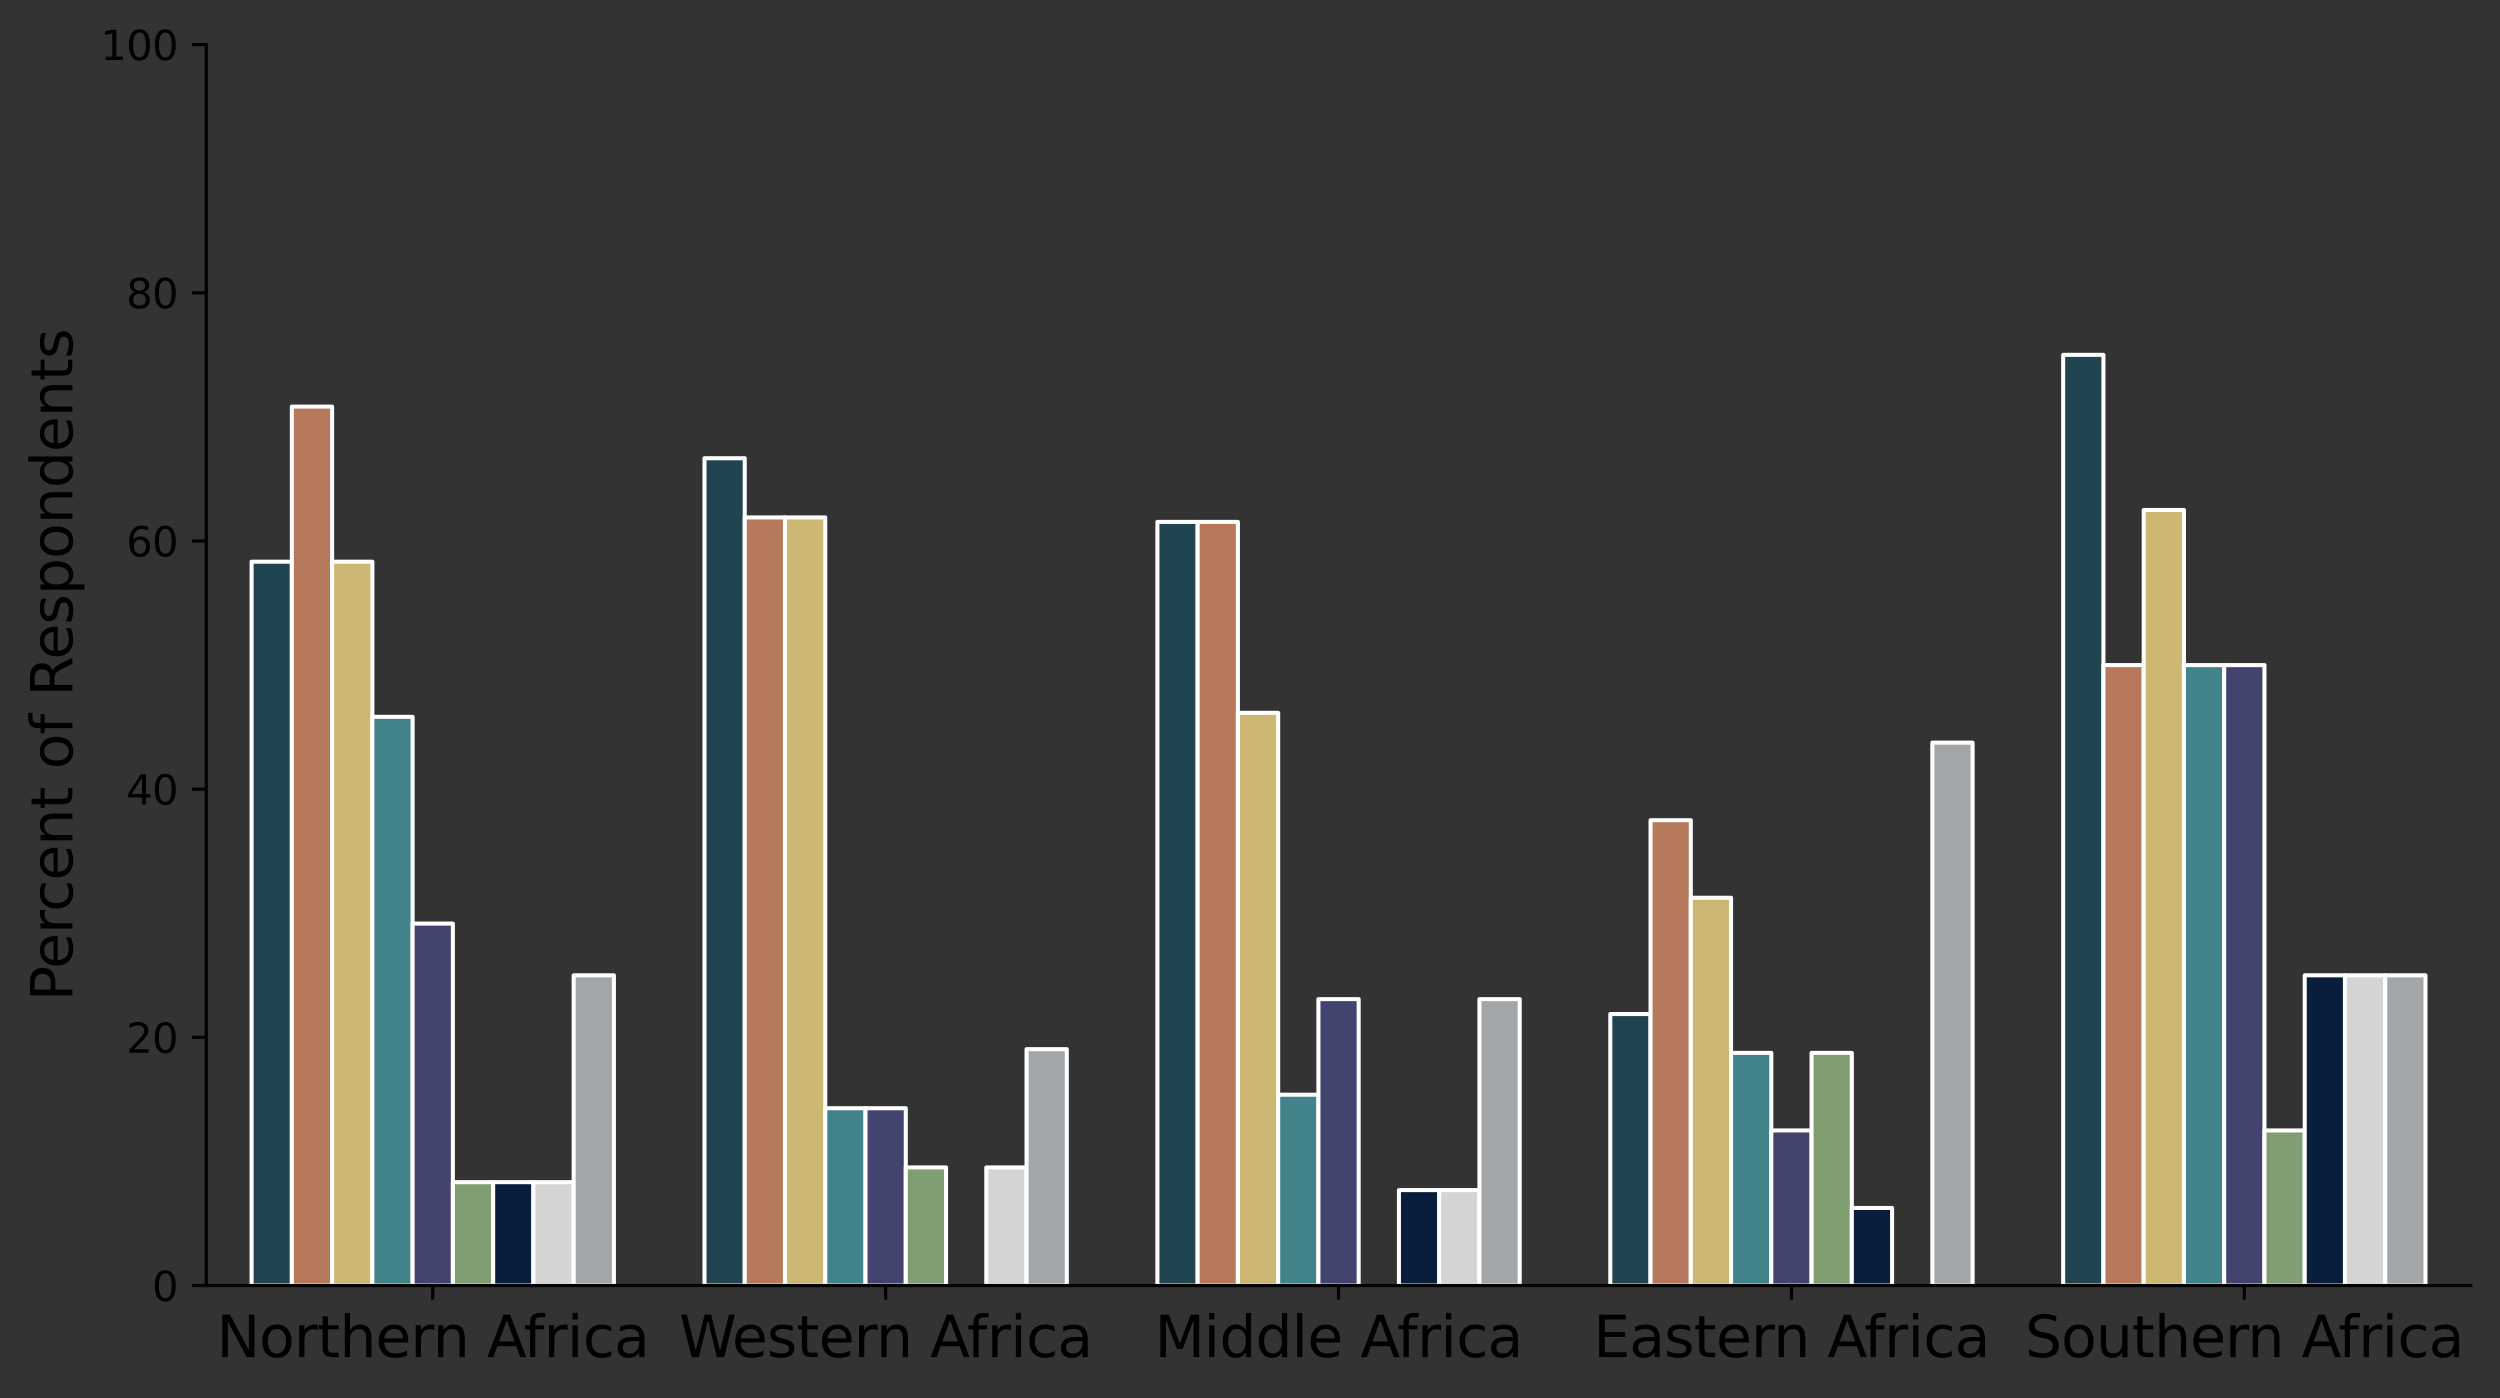<?xml version="1.0" encoding="utf-8" standalone="no"?>
<!DOCTYPE svg PUBLIC "-//W3C//DTD SVG 1.1//EN"
  "http://www.w3.org/Graphics/SVG/1.1/DTD/svg11.dtd">
<svg xmlns:xlink="http://www.w3.org/1999/xlink" width="616.037pt" height="344.524pt" viewBox="0 0 616.037 344.524" xmlns="http://www.w3.org/2000/svg" version="1.1">
 <rect x="0" y="0" width="616.037" height="344.524" fill="#333333" stroke="none"/>
 <defs>
  <style type="text/css">*{stroke-linejoin: round; stroke-linecap: butt}</style>
 </defs>
 <g id="figure_1">
  <g id="patch_1">
   <path d="M 0 344.524 
L 616.037 344.524 
L 616.037 0 
L 0 0 
L 0 344.524 
z
" style="fill: none"/>
  </g>
  <g id="axes_1">
   <g id="patch_2">
    <path d="M 50.837 316.774 
L 608.837 316.774 
L 608.837 10.999 
L 50.837 10.999 
L 50.837 316.774 
z
" style="fill: none"/>
   </g>
   <g id="patch_3">
    <path d="M 61.997 316.774 
L 71.917 316.774 
L 71.917 138.416 
L 61.997 138.416 
z
" clip-path="url(#p8f403f8004)" style="fill: #214550; stroke: #ffffff; stroke-linejoin: miter"/>
   </g>
   <g id="patch_4">
    <path d="M 173.597 316.774 
L 183.517 316.774 
L 183.517 112.914 
L 173.597 112.914 
z
" clip-path="url(#p8f403f8004)" style="fill: #214550; stroke: #ffffff; stroke-linejoin: miter"/>
   </g>
   <g id="patch_5">
    <path d="M 285.197 316.774 
L 295.117 316.774 
L 295.117 128.6 
L 285.197 128.6 
z
" clip-path="url(#p8f403f8004)" style="fill: #214550; stroke: #ffffff; stroke-linejoin: miter"/>
   </g>
   <g id="patch_6">
    <path d="M 396.797 316.774 
L 406.717 316.774 
L 406.717 249.871 
L 396.797 249.871 
z
" clip-path="url(#p8f403f8004)" style="fill: #214550; stroke: #ffffff; stroke-linejoin: miter"/>
   </g>
   <g id="patch_7">
    <path d="M 508.397 316.774 
L 518.317 316.774 
L 518.317 87.443 
L 508.397 87.443 
z
" clip-path="url(#p8f403f8004)" style="fill: #214550; stroke: #ffffff; stroke-linejoin: miter"/>
   </g>
   <g id="patch_8">
    <path d="M 71.917 316.774 
L 81.837 316.774 
L 81.837 100.194 
L 71.917 100.194 
z
" clip-path="url(#p8f403f8004)" style="fill: #b7795b; stroke: #ffffff; stroke-linejoin: miter"/>
   </g>
   <g id="patch_9">
    <path d="M 183.517 316.774 
L 193.437 316.774 
L 193.437 127.499 
L 183.517 127.499 
z
" clip-path="url(#p8f403f8004)" style="fill: #b7795b; stroke: #ffffff; stroke-linejoin: miter"/>
   </g>
   <g id="patch_10">
    <path d="M 295.117 316.774 
L 305.037 316.774 
L 305.037 128.6 
L 295.117 128.6 
z
" clip-path="url(#p8f403f8004)" style="fill: #b7795b; stroke: #ffffff; stroke-linejoin: miter"/>
   </g>
   <g id="patch_11">
    <path d="M 406.717 316.774 
L 416.637 316.774 
L 416.637 202.109 
L 406.717 202.109 
z
" clip-path="url(#p8f403f8004)" style="fill: #b7795b; stroke: #ffffff; stroke-linejoin: miter"/>
   </g>
   <g id="patch_12">
    <path d="M 518.317 316.774 
L 528.237 316.774 
L 528.237 163.887 
L 518.317 163.887 
z
" clip-path="url(#p8f403f8004)" style="fill: #b7795b; stroke: #ffffff; stroke-linejoin: miter"/>
   </g>
   <g id="patch_13">
    <path d="M 81.837 316.774 
L 91.757 316.774 
L 91.757 138.416 
L 81.837 138.416 
z
" clip-path="url(#p8f403f8004)" style="fill: #ccb873; stroke: #ffffff; stroke-linejoin: miter"/>
   </g>
   <g id="patch_14">
    <path d="M 193.437 316.774 
L 203.357 316.774 
L 203.357 127.499 
L 193.437 127.499 
z
" clip-path="url(#p8f403f8004)" style="fill: #ccb873; stroke: #ffffff; stroke-linejoin: miter"/>
   </g>
   <g id="patch_15">
    <path d="M 305.037 316.774 
L 314.957 316.774 
L 314.957 175.659 
L 305.037 175.659 
z
" clip-path="url(#p8f403f8004)" style="fill: #ccb873; stroke: #ffffff; stroke-linejoin: miter"/>
   </g>
   <g id="patch_16">
    <path d="M 416.637 316.774 
L 426.557 316.774 
L 426.557 221.22 
L 416.637 221.22 
z
" clip-path="url(#p8f403f8004)" style="fill: #ccb873; stroke: #ffffff; stroke-linejoin: miter"/>
   </g>
   <g id="patch_17">
    <path d="M 528.237 316.774 
L 538.157 316.774 
L 538.157 125.665 
L 528.237 125.665 
z
" clip-path="url(#p8f403f8004)" style="fill: #ccb873; stroke: #ffffff; stroke-linejoin: miter"/>
   </g>
   <g id="patch_18">
    <path d="M 91.757 316.774 
L 101.677 316.774 
L 101.677 176.638 
L 91.757 176.638 
z
" clip-path="url(#p8f403f8004)" style="fill: #428389; stroke: #ffffff; stroke-linejoin: miter"/>
   </g>
   <g id="patch_19">
    <path d="M 203.357 316.774 
L 213.277 316.774 
L 213.277 273.079 
L 203.357 273.079 
z
" clip-path="url(#p8f403f8004)" style="fill: #428389; stroke: #ffffff; stroke-linejoin: miter"/>
   </g>
   <g id="patch_20">
    <path d="M 314.957 316.774 
L 324.877 316.774 
L 324.877 269.746 
L 314.957 269.746 
z
" clip-path="url(#p8f403f8004)" style="fill: #428389; stroke: #ffffff; stroke-linejoin: miter"/>
   </g>
   <g id="patch_21">
    <path d="M 426.557 316.774 
L 436.477 316.774 
L 436.477 259.441 
L 426.557 259.441 
z
" clip-path="url(#p8f403f8004)" style="fill: #428389; stroke: #ffffff; stroke-linejoin: miter"/>
   </g>
   <g id="patch_22">
    <path d="M 538.157 316.774 
L 548.077 316.774 
L 548.077 163.887 
L 538.157 163.887 
z
" clip-path="url(#p8f403f8004)" style="fill: #428389; stroke: #ffffff; stroke-linejoin: miter"/>
   </g>
   <g id="patch_23">
    <path d="M 101.677 316.774 
L 111.597 316.774 
L 111.597 227.58 
L 101.677 227.58 
z
" clip-path="url(#p8f403f8004)" style="fill: #434370; stroke: #ffffff; stroke-linejoin: miter"/>
   </g>
   <g id="patch_24">
    <path d="M 213.277 316.774 
L 223.197 316.774 
L 223.197 273.079 
L 213.277 273.079 
z
" clip-path="url(#p8f403f8004)" style="fill: #434370; stroke: #ffffff; stroke-linejoin: miter"/>
   </g>
   <g id="patch_25">
    <path d="M 324.877 316.774 
L 334.797 316.774 
L 334.797 246.201 
L 324.877 246.201 
z
" clip-path="url(#p8f403f8004)" style="fill: #434370; stroke: #ffffff; stroke-linejoin: miter"/>
   </g>
   <g id="patch_26">
    <path d="M 436.477 316.774 
L 446.397 316.774 
L 446.397 278.552 
L 436.477 278.552 
z
" clip-path="url(#p8f403f8004)" style="fill: #434370; stroke: #ffffff; stroke-linejoin: miter"/>
   </g>
   <g id="patch_27">
    <path d="M 548.077 316.774 
L 557.997 316.774 
L 557.997 163.887 
L 548.077 163.887 
z
" clip-path="url(#p8f403f8004)" style="fill: #434370; stroke: #ffffff; stroke-linejoin: miter"/>
   </g>
   <g id="patch_28">
    <path d="M 111.597 316.774 
L 121.517 316.774 
L 121.517 291.303 
L 111.597 291.303 
z
" clip-path="url(#p8f403f8004)" style="fill: #809e72; stroke: #ffffff; stroke-linejoin: miter"/>
   </g>
   <g id="patch_29">
    <path d="M 223.197 316.774 
L 233.117 316.774 
L 233.117 287.664 
L 223.197 287.664 
z
" clip-path="url(#p8f403f8004)" style="fill: #809e72; stroke: #ffffff; stroke-linejoin: miter"/>
   </g>
   <g id="patch_30">
    <path d="M 0 0 
z
" clip-path="url(#p8f403f8004)" style="fill: #809e72; stroke: #ffffff; stroke-linejoin: miter"/>
   </g>
   <g id="patch_31">
    <path d="M 446.397 316.774 
L 456.317 316.774 
L 456.317 259.441 
L 446.397 259.441 
z
" clip-path="url(#p8f403f8004)" style="fill: #809e72; stroke: #ffffff; stroke-linejoin: miter"/>
   </g>
   <g id="patch_32">
    <path d="M 557.997 316.774 
L 567.917 316.774 
L 567.917 278.552 
L 557.997 278.552 
z
" clip-path="url(#p8f403f8004)" style="fill: #809e72; stroke: #ffffff; stroke-linejoin: miter"/>
   </g>
   <g id="patch_33">
    <path d="M 121.517 316.774 
L 131.437 316.774 
L 131.437 291.303 
L 121.517 291.303 
z
" clip-path="url(#p8f403f8004)" style="fill: #091d3c; stroke: #ffffff; stroke-linejoin: miter"/>
   </g>
   <g id="patch_34">
    <path d="M 0 0 
z
" clip-path="url(#p8f403f8004)" style="fill: #091d3c; stroke: #ffffff; stroke-linejoin: miter"/>
   </g>
   <g id="patch_35">
    <path d="M 344.717 316.774 
L 354.637 316.774 
L 354.637 293.26 
L 344.717 293.26 
z
" clip-path="url(#p8f403f8004)" style="fill: #091d3c; stroke: #ffffff; stroke-linejoin: miter"/>
   </g>
   <g id="patch_36">
    <path d="M 456.317 316.774 
L 466.237 316.774 
L 466.237 297.663 
L 456.317 297.663 
z
" clip-path="url(#p8f403f8004)" style="fill: #091d3c; stroke: #ffffff; stroke-linejoin: miter"/>
   </g>
   <g id="patch_37">
    <path d="M 567.917 316.774 
L 577.837 316.774 
L 577.837 240.33 
L 567.917 240.33 
z
" clip-path="url(#p8f403f8004)" style="fill: #091d3c; stroke: #ffffff; stroke-linejoin: miter"/>
   </g>
   <g id="patch_38">
    <path d="M 131.437 316.774 
L 141.357 316.774 
L 141.357 291.303 
L 131.437 291.303 
z
" clip-path="url(#p8f403f8004)" style="fill: #d4d4d4; stroke: #ffffff; stroke-linejoin: miter"/>
   </g>
   <g id="patch_39">
    <path d="M 243.037 316.774 
L 252.957 316.774 
L 252.957 287.664 
L 243.037 287.664 
z
" clip-path="url(#p8f403f8004)" style="fill: #d4d4d4; stroke: #ffffff; stroke-linejoin: miter"/>
   </g>
   <g id="patch_40">
    <path d="M 354.637 316.774 
L 364.557 316.774 
L 364.557 293.26 
L 354.637 293.26 
z
" clip-path="url(#p8f403f8004)" style="fill: #d4d4d4; stroke: #ffffff; stroke-linejoin: miter"/>
   </g>
   <g id="patch_41">
    <path d="M 0 0 
z
" clip-path="url(#p8f403f8004)" style="fill: #d4d4d4; stroke: #ffffff; stroke-linejoin: miter"/>
   </g>
   <g id="patch_42">
    <path d="M 577.837 316.774 
L 587.757 316.774 
L 587.757 240.33 
L 577.837 240.33 
z
" clip-path="url(#p8f403f8004)" style="fill: #d4d4d4; stroke: #ffffff; stroke-linejoin: miter"/>
   </g>
   <g id="patch_43">
    <path d="M 141.357 316.774 
L 151.277 316.774 
L 151.277 240.33 
L 141.357 240.33 
z
" clip-path="url(#p8f403f8004)" style="fill: #a3a6a8; stroke: #ffffff; stroke-linejoin: miter"/>
   </g>
   <g id="patch_44">
    <path d="M 252.957 316.774 
L 262.877 316.774 
L 262.877 258.524 
L 252.957 258.524 
z
" clip-path="url(#p8f403f8004)" style="fill: #a3a6a8; stroke: #ffffff; stroke-linejoin: miter"/>
   </g>
   <g id="patch_45">
    <path d="M 364.557 316.774 
L 374.477 316.774 
L 374.477 246.201 
L 364.557 246.201 
z
" clip-path="url(#p8f403f8004)" style="fill: #a3a6a8; stroke: #ffffff; stroke-linejoin: miter"/>
   </g>
   <g id="patch_46">
    <path d="M 476.157 316.774 
L 486.077 316.774 
L 486.077 182.998 
L 476.157 182.998 
z
" clip-path="url(#p8f403f8004)" style="fill: #a3a6a8; stroke: #ffffff; stroke-linejoin: miter"/>
   </g>
   <g id="patch_47">
    <path d="M 587.757 316.774 
L 597.677 316.774 
L 597.677 240.33 
L 587.757 240.33 
z
" clip-path="url(#p8f403f8004)" style="fill: #a3a6a8; stroke: #ffffff; stroke-linejoin: miter"/>
   </g>
   <g id="matplotlib.axis_1">
    <g id="xtick_1">
     <g id="line2d_1">
      <defs>
       <path id="m32996e863d" d="M 0 0 
L 0 3.5 
" style="stroke: #000000; stroke-width: 0.8"/>
      </defs>
      <g>
       <use xlink:href="#m32996e863d" x="106.637" y="316.774" style="stroke: #000000; stroke-width: 0.8"/>
      </g>
     </g>
     <g id="text_1">
      <!-- Northern Africa -->
      <g transform="translate(53.376 334.412)scale(0.14 -0.14)">
       <defs>
        <path id="DejaVuSans-4e" d="M 628 4666 
L 1478 4666 
L 3547 763 
L 3547 4666 
L 4159 4666 
L 4159 0 
L 3309 0 
L 1241 3903 
L 1241 0 
L 628 0 
L 628 4666 
z
" transform="scale(0.016)"/>
        <path id="DejaVuSans-6f" d="M 1959 3097 
Q 1497 3097 1228 2736 
Q 959 2375 959 1747 
Q 959 1119 1226 758 
Q 1494 397 1959 397 
Q 2419 397 2687 759 
Q 2956 1122 2956 1747 
Q 2956 2369 2687 2733 
Q 2419 3097 1959 3097 
z
M 1959 3584 
Q 2709 3584 3137 3096 
Q 3566 2609 3566 1747 
Q 3566 888 3137 398 
Q 2709 -91 1959 -91 
Q 1206 -91 779 398 
Q 353 888 353 1747 
Q 353 2609 779 3096 
Q 1206 3584 1959 3584 
z
" transform="scale(0.016)"/>
        <path id="DejaVuSans-72" d="M 2631 2963 
Q 2534 3019 2420 3045 
Q 2306 3072 2169 3072 
Q 1681 3072 1420 2755 
Q 1159 2438 1159 1844 
L 1159 0 
L 581 0 
L 581 3500 
L 1159 3500 
L 1159 2956 
Q 1341 3275 1631 3429 
Q 1922 3584 2338 3584 
Q 2397 3584 2469 3576 
Q 2541 3569 2628 3553 
L 2631 2963 
z
" transform="scale(0.016)"/>
        <path id="DejaVuSans-74" d="M 1172 4494 
L 1172 3500 
L 2356 3500 
L 2356 3053 
L 1172 3053 
L 1172 1153 
Q 1172 725 1289 603 
Q 1406 481 1766 481 
L 2356 481 
L 2356 0 
L 1766 0 
Q 1100 0 847 248 
Q 594 497 594 1153 
L 594 3053 
L 172 3053 
L 172 3500 
L 594 3500 
L 594 4494 
L 1172 4494 
z
" transform="scale(0.016)"/>
        <path id="DejaVuSans-68" d="M 3513 2113 
L 3513 0 
L 2938 0 
L 2938 2094 
Q 2938 2591 2744 2837 
Q 2550 3084 2163 3084 
Q 1697 3084 1428 2787 
Q 1159 2491 1159 1978 
L 1159 0 
L 581 0 
L 581 4863 
L 1159 4863 
L 1159 2956 
Q 1366 3272 1645 3428 
Q 1925 3584 2291 3584 
Q 2894 3584 3203 3211 
Q 3513 2838 3513 2113 
z
" transform="scale(0.016)"/>
        <path id="DejaVuSans-65" d="M 3597 1894 
L 3597 1613 
L 953 1613 
Q 991 1019 1311 708 
Q 1631 397 2203 397 
Q 2534 397 2845 478 
Q 3156 559 3463 722 
L 3463 178 
Q 3153 47 2828 -22 
Q 2503 -91 2169 -91 
Q 1331 -91 842 396 
Q 353 884 353 1716 
Q 353 2575 817 3079 
Q 1281 3584 2069 3584 
Q 2775 3584 3186 3129 
Q 3597 2675 3597 1894 
z
M 3022 2063 
Q 3016 2534 2758 2815 
Q 2500 3097 2075 3097 
Q 1594 3097 1305 2825 
Q 1016 2553 972 2059 
L 3022 2063 
z
" transform="scale(0.016)"/>
        <path id="DejaVuSans-6e" d="M 3513 2113 
L 3513 0 
L 2938 0 
L 2938 2094 
Q 2938 2591 2744 2837 
Q 2550 3084 2163 3084 
Q 1697 3084 1428 2787 
Q 1159 2491 1159 1978 
L 1159 0 
L 581 0 
L 581 3500 
L 1159 3500 
L 1159 2956 
Q 1366 3272 1645 3428 
Q 1925 3584 2291 3584 
Q 2894 3584 3203 3211 
Q 3513 2838 3513 2113 
z
" transform="scale(0.016)"/>
        <path id="DejaVuSans-20" transform="scale(0.016)"/>
        <path id="DejaVuSans-41" d="M 2188 4044 
L 1331 1722 
L 3047 1722 
L 2188 4044 
z
M 1831 4666 
L 2547 4666 
L 4325 0 
L 3669 0 
L 3244 1197 
L 1141 1197 
L 716 0 
L 50 0 
L 1831 4666 
z
" transform="scale(0.016)"/>
        <path id="DejaVuSans-66" d="M 2375 4863 
L 2375 4384 
L 1825 4384 
Q 1516 4384 1395 4259 
Q 1275 4134 1275 3809 
L 1275 3500 
L 2222 3500 
L 2222 3053 
L 1275 3053 
L 1275 0 
L 697 0 
L 697 3053 
L 147 3053 
L 147 3500 
L 697 3500 
L 697 3744 
Q 697 4328 969 4595 
Q 1241 4863 1831 4863 
L 2375 4863 
z
" transform="scale(0.016)"/>
        <path id="DejaVuSans-69" d="M 603 3500 
L 1178 3500 
L 1178 0 
L 603 0 
L 603 3500 
z
M 603 4863 
L 1178 4863 
L 1178 4134 
L 603 4134 
L 603 4863 
z
" transform="scale(0.016)"/>
        <path id="DejaVuSans-63" d="M 3122 3366 
L 3122 2828 
Q 2878 2963 2633 3030 
Q 2388 3097 2138 3097 
Q 1578 3097 1268 2742 
Q 959 2388 959 1747 
Q 959 1106 1268 751 
Q 1578 397 2138 397 
Q 2388 397 2633 464 
Q 2878 531 3122 666 
L 3122 134 
Q 2881 22 2623 -34 
Q 2366 -91 2075 -91 
Q 1284 -91 818 406 
Q 353 903 353 1747 
Q 353 2603 823 3093 
Q 1294 3584 2113 3584 
Q 2378 3584 2631 3529 
Q 2884 3475 3122 3366 
z
" transform="scale(0.016)"/>
        <path id="DejaVuSans-61" d="M 2194 1759 
Q 1497 1759 1228 1600 
Q 959 1441 959 1056 
Q 959 750 1161 570 
Q 1363 391 1709 391 
Q 2188 391 2477 730 
Q 2766 1069 2766 1631 
L 2766 1759 
L 2194 1759 
z
M 3341 1997 
L 3341 0 
L 2766 0 
L 2766 531 
Q 2569 213 2275 61 
Q 1981 -91 1556 -91 
Q 1019 -91 701 211 
Q 384 513 384 1019 
Q 384 1609 779 1909 
Q 1175 2209 1959 2209 
L 2766 2209 
L 2766 2266 
Q 2766 2663 2505 2880 
Q 2244 3097 1772 3097 
Q 1472 3097 1187 3025 
Q 903 2953 641 2809 
L 641 3341 
Q 956 3463 1253 3523 
Q 1550 3584 1831 3584 
Q 2591 3584 2966 3190 
Q 3341 2797 3341 1997 
z
" transform="scale(0.016)"/>
       </defs>
       <use xlink:href="#DejaVuSans-4e"/>
       <use xlink:href="#DejaVuSans-6f" x="74.805"/>
       <use xlink:href="#DejaVuSans-72" x="135.986"/>
       <use xlink:href="#DejaVuSans-74" x="177.1"/>
       <use xlink:href="#DejaVuSans-68" x="216.309"/>
       <use xlink:href="#DejaVuSans-65" x="279.688"/>
       <use xlink:href="#DejaVuSans-72" x="341.211"/>
       <use xlink:href="#DejaVuSans-6e" x="380.574"/>
       <use xlink:href="#DejaVuSans-20" x="443.953"/>
       <use xlink:href="#DejaVuSans-41" x="475.74"/>
       <use xlink:href="#DejaVuSans-66" x="540.523"/>
       <use xlink:href="#DejaVuSans-72" x="575.729"/>
       <use xlink:href="#DejaVuSans-69" x="616.842"/>
       <use xlink:href="#DejaVuSans-63" x="644.625"/>
       <use xlink:href="#DejaVuSans-61" x="699.605"/>
      </g>
     </g>
    </g>
    <g id="xtick_2">
     <g id="line2d_2">
      <g>
       <use xlink:href="#m32996e863d" x="218.237" y="316.774" style="stroke: #000000; stroke-width: 0.8"/>
      </g>
     </g>
     <g id="text_2">
      <!-- Western Africa -->
      <g transform="translate(167.346 334.412)scale(0.14 -0.14)">
       <defs>
        <path id="DejaVuSans-57" d="M 213 4666 
L 850 4666 
L 1831 722 
L 2809 4666 
L 3519 4666 
L 4500 722 
L 5478 4666 
L 6119 4666 
L 4947 0 
L 4153 0 
L 3169 4050 
L 2175 0 
L 1381 0 
L 213 4666 
z
" transform="scale(0.016)"/>
        <path id="DejaVuSans-73" d="M 2834 3397 
L 2834 2853 
Q 2591 2978 2328 3040 
Q 2066 3103 1784 3103 
Q 1356 3103 1142 2972 
Q 928 2841 928 2578 
Q 928 2378 1081 2264 
Q 1234 2150 1697 2047 
L 1894 2003 
Q 2506 1872 2764 1633 
Q 3022 1394 3022 966 
Q 3022 478 2636 193 
Q 2250 -91 1575 -91 
Q 1294 -91 989 -36 
Q 684 19 347 128 
L 347 722 
Q 666 556 975 473 
Q 1284 391 1588 391 
Q 1994 391 2212 530 
Q 2431 669 2431 922 
Q 2431 1156 2273 1281 
Q 2116 1406 1581 1522 
L 1381 1569 
Q 847 1681 609 1914 
Q 372 2147 372 2553 
Q 372 3047 722 3315 
Q 1072 3584 1716 3584 
Q 2034 3584 2315 3537 
Q 2597 3491 2834 3397 
z
" transform="scale(0.016)"/>
       </defs>
       <use xlink:href="#DejaVuSans-57"/>
       <use xlink:href="#DejaVuSans-65" x="93.002"/>
       <use xlink:href="#DejaVuSans-73" x="154.525"/>
       <use xlink:href="#DejaVuSans-74" x="206.625"/>
       <use xlink:href="#DejaVuSans-65" x="245.834"/>
       <use xlink:href="#DejaVuSans-72" x="307.357"/>
       <use xlink:href="#DejaVuSans-6e" x="346.721"/>
       <use xlink:href="#DejaVuSans-20" x="410.1"/>
       <use xlink:href="#DejaVuSans-41" x="441.887"/>
       <use xlink:href="#DejaVuSans-66" x="506.67"/>
       <use xlink:href="#DejaVuSans-72" x="541.875"/>
       <use xlink:href="#DejaVuSans-69" x="582.988"/>
       <use xlink:href="#DejaVuSans-63" x="610.771"/>
       <use xlink:href="#DejaVuSans-61" x="665.752"/>
      </g>
     </g>
    </g>
    <g id="xtick_3">
     <g id="line2d_3">
      <g>
       <use xlink:href="#m32996e863d" x="329.837" y="316.774" style="stroke: #000000; stroke-width: 0.8"/>
      </g>
     </g>
     <g id="text_3">
      <!-- Middle Africa -->
      <g transform="translate(284.528 334.412)scale(0.14 -0.14)">
       <defs>
        <path id="DejaVuSans-4d" d="M 628 4666 
L 1569 4666 
L 2759 1491 
L 3956 4666 
L 4897 4666 
L 4897 0 
L 4281 0 
L 4281 4097 
L 3078 897 
L 2444 897 
L 1241 4097 
L 1241 0 
L 628 0 
L 628 4666 
z
" transform="scale(0.016)"/>
        <path id="DejaVuSans-64" d="M 2906 2969 
L 2906 4863 
L 3481 4863 
L 3481 0 
L 2906 0 
L 2906 525 
Q 2725 213 2448 61 
Q 2172 -91 1784 -91 
Q 1150 -91 751 415 
Q 353 922 353 1747 
Q 353 2572 751 3078 
Q 1150 3584 1784 3584 
Q 2172 3584 2448 3432 
Q 2725 3281 2906 2969 
z
M 947 1747 
Q 947 1113 1208 752 
Q 1469 391 1925 391 
Q 2381 391 2643 752 
Q 2906 1113 2906 1747 
Q 2906 2381 2643 2742 
Q 2381 3103 1925 3103 
Q 1469 3103 1208 2742 
Q 947 2381 947 1747 
z
" transform="scale(0.016)"/>
        <path id="DejaVuSans-6c" d="M 603 4863 
L 1178 4863 
L 1178 0 
L 603 0 
L 603 4863 
z
" transform="scale(0.016)"/>
       </defs>
       <use xlink:href="#DejaVuSans-4d"/>
       <use xlink:href="#DejaVuSans-69" x="86.279"/>
       <use xlink:href="#DejaVuSans-64" x="114.062"/>
       <use xlink:href="#DejaVuSans-64" x="177.539"/>
       <use xlink:href="#DejaVuSans-6c" x="241.016"/>
       <use xlink:href="#DejaVuSans-65" x="268.799"/>
       <use xlink:href="#DejaVuSans-20" x="330.322"/>
       <use xlink:href="#DejaVuSans-41" x="362.109"/>
       <use xlink:href="#DejaVuSans-66" x="426.893"/>
       <use xlink:href="#DejaVuSans-72" x="462.098"/>
       <use xlink:href="#DejaVuSans-69" x="503.211"/>
       <use xlink:href="#DejaVuSans-63" x="530.994"/>
       <use xlink:href="#DejaVuSans-61" x="585.975"/>
      </g>
     </g>
    </g>
    <g id="xtick_4">
     <g id="line2d_4">
      <g>
       <use xlink:href="#m32996e863d" x="441.437" y="316.774" style="stroke: #000000; stroke-width: 0.8"/>
      </g>
     </g>
     <g id="text_4">
      <!-- Eastern Africa -->
      <g transform="translate(392.65 334.412)scale(0.14 -0.14)">
       <defs>
        <path id="DejaVuSans-45" d="M 628 4666 
L 3578 4666 
L 3578 4134 
L 1259 4134 
L 1259 2753 
L 3481 2753 
L 3481 2222 
L 1259 2222 
L 1259 531 
L 3634 531 
L 3634 0 
L 628 0 
L 628 4666 
z
" transform="scale(0.016)"/>
       </defs>
       <use xlink:href="#DejaVuSans-45"/>
       <use xlink:href="#DejaVuSans-61" x="63.184"/>
       <use xlink:href="#DejaVuSans-73" x="124.463"/>
       <use xlink:href="#DejaVuSans-74" x="176.562"/>
       <use xlink:href="#DejaVuSans-65" x="215.771"/>
       <use xlink:href="#DejaVuSans-72" x="277.295"/>
       <use xlink:href="#DejaVuSans-6e" x="316.658"/>
       <use xlink:href="#DejaVuSans-20" x="380.037"/>
       <use xlink:href="#DejaVuSans-41" x="411.824"/>
       <use xlink:href="#DejaVuSans-66" x="476.607"/>
       <use xlink:href="#DejaVuSans-72" x="511.812"/>
       <use xlink:href="#DejaVuSans-69" x="552.926"/>
       <use xlink:href="#DejaVuSans-63" x="580.709"/>
       <use xlink:href="#DejaVuSans-61" x="635.689"/>
      </g>
     </g>
    </g>
    <g id="xtick_5">
     <g id="line2d_5">
      <g>
       <use xlink:href="#m32996e863d" x="553.037" y="316.774" style="stroke: #000000; stroke-width: 0.8"/>
      </g>
     </g>
     <g id="text_5">
      <!-- Southern Africa -->
      <g transform="translate(499.01 334.412)scale(0.14 -0.14)">
       <defs>
        <path id="DejaVuSans-53" d="M 3425 4513 
L 3425 3897 
Q 3066 4069 2747 4153 
Q 2428 4238 2131 4238 
Q 1616 4238 1336 4038 
Q 1056 3838 1056 3469 
Q 1056 3159 1242 3001 
Q 1428 2844 1947 2747 
L 2328 2669 
Q 3034 2534 3370 2195 
Q 3706 1856 3706 1288 
Q 3706 609 3251 259 
Q 2797 -91 1919 -91 
Q 1588 -91 1214 -16 
Q 841 59 441 206 
L 441 856 
Q 825 641 1194 531 
Q 1563 422 1919 422 
Q 2459 422 2753 634 
Q 3047 847 3047 1241 
Q 3047 1584 2836 1778 
Q 2625 1972 2144 2069 
L 1759 2144 
Q 1053 2284 737 2584 
Q 422 2884 422 3419 
Q 422 4038 858 4394 
Q 1294 4750 2059 4750 
Q 2388 4750 2728 4690 
Q 3069 4631 3425 4513 
z
" transform="scale(0.016)"/>
        <path id="DejaVuSans-75" d="M 544 1381 
L 544 3500 
L 1119 3500 
L 1119 1403 
Q 1119 906 1312 657 
Q 1506 409 1894 409 
Q 2359 409 2629 706 
Q 2900 1003 2900 1516 
L 2900 3500 
L 3475 3500 
L 3475 0 
L 2900 0 
L 2900 538 
Q 2691 219 2414 64 
Q 2138 -91 1772 -91 
Q 1169 -91 856 284 
Q 544 659 544 1381 
z
M 1991 3584 
L 1991 3584 
z
" transform="scale(0.016)"/>
       </defs>
       <use xlink:href="#DejaVuSans-53"/>
       <use xlink:href="#DejaVuSans-6f" x="63.477"/>
       <use xlink:href="#DejaVuSans-75" x="124.658"/>
       <use xlink:href="#DejaVuSans-74" x="188.037"/>
       <use xlink:href="#DejaVuSans-68" x="227.246"/>
       <use xlink:href="#DejaVuSans-65" x="290.625"/>
       <use xlink:href="#DejaVuSans-72" x="352.148"/>
       <use xlink:href="#DejaVuSans-6e" x="391.512"/>
       <use xlink:href="#DejaVuSans-20" x="454.891"/>
       <use xlink:href="#DejaVuSans-41" x="486.678"/>
       <use xlink:href="#DejaVuSans-66" x="551.461"/>
       <use xlink:href="#DejaVuSans-72" x="586.666"/>
       <use xlink:href="#DejaVuSans-69" x="627.779"/>
       <use xlink:href="#DejaVuSans-63" x="655.562"/>
       <use xlink:href="#DejaVuSans-61" x="710.543"/>
      </g>
     </g>
    </g>
   </g>
   <g id="matplotlib.axis_2">
    <g id="ytick_1">
     <g id="line2d_6">
      <defs>
       <path id="m7b182038fb" d="M 0 0 
L -3.5 0 
" style="stroke: #000000; stroke-width: 0.8"/>
      </defs>
      <g>
       <use xlink:href="#m7b182038fb" x="50.837" y="316.774" style="stroke: #000000; stroke-width: 0.8"/>
      </g>
     </g>
     <g id="text_6">
      <!-- 0 -->
      <g transform="translate(37.474 320.573)scale(0.1 -0.1)">
       <defs>
        <path id="DejaVuSans-30" d="M 2034 4250 
Q 1547 4250 1301 3770 
Q 1056 3291 1056 2328 
Q 1056 1369 1301 889 
Q 1547 409 2034 409 
Q 2525 409 2770 889 
Q 3016 1369 3016 2328 
Q 3016 3291 2770 3770 
Q 2525 4250 2034 4250 
z
M 2034 4750 
Q 2819 4750 3233 4129 
Q 3647 3509 3647 2328 
Q 3647 1150 3233 529 
Q 2819 -91 2034 -91 
Q 1250 -91 836 529 
Q 422 1150 422 2328 
Q 422 3509 836 4129 
Q 1250 4750 2034 4750 
z
" transform="scale(0.016)"/>
       </defs>
       <use xlink:href="#DejaVuSans-30"/>
      </g>
     </g>
    </g>
    <g id="ytick_2">
     <g id="line2d_7">
      <g>
       <use xlink:href="#m7b182038fb" x="50.837" y="255.619" style="stroke: #000000; stroke-width: 0.8"/>
      </g>
     </g>
     <g id="text_7">
      <!-- 20 -->
      <g transform="translate(31.112 259.418)scale(0.1 -0.1)">
       <defs>
        <path id="DejaVuSans-32" d="M 1228 531 
L 3431 531 
L 3431 0 
L 469 0 
L 469 531 
Q 828 903 1448 1529 
Q 2069 2156 2228 2338 
Q 2531 2678 2651 2914 
Q 2772 3150 2772 3378 
Q 2772 3750 2511 3984 
Q 2250 4219 1831 4219 
Q 1534 4219 1204 4116 
Q 875 4013 500 3803 
L 500 4441 
Q 881 4594 1212 4672 
Q 1544 4750 1819 4750 
Q 2544 4750 2975 4387 
Q 3406 4025 3406 3419 
Q 3406 3131 3298 2873 
Q 3191 2616 2906 2266 
Q 2828 2175 2409 1742 
Q 1991 1309 1228 531 
z
" transform="scale(0.016)"/>
       </defs>
       <use xlink:href="#DejaVuSans-32"/>
       <use xlink:href="#DejaVuSans-30" x="63.623"/>
      </g>
     </g>
    </g>
    <g id="ytick_3">
     <g id="line2d_8">
      <g>
       <use xlink:href="#m7b182038fb" x="50.837" y="194.464" style="stroke: #000000; stroke-width: 0.8"/>
      </g>
     </g>
     <g id="text_8">
      <!-- 40 -->
      <g transform="translate(31.112 198.263)scale(0.1 -0.1)">
       <defs>
        <path id="DejaVuSans-34" d="M 2419 4116 
L 825 1625 
L 2419 1625 
L 2419 4116 
z
M 2253 4666 
L 3047 4666 
L 3047 1625 
L 3713 1625 
L 3713 1100 
L 3047 1100 
L 3047 0 
L 2419 0 
L 2419 1100 
L 313 1100 
L 313 1709 
L 2253 4666 
z
" transform="scale(0.016)"/>
       </defs>
       <use xlink:href="#DejaVuSans-34"/>
       <use xlink:href="#DejaVuSans-30" x="63.623"/>
      </g>
     </g>
    </g>
    <g id="ytick_4">
     <g id="line2d_9">
      <g>
       <use xlink:href="#m7b182038fb" x="50.837" y="133.309" style="stroke: #000000; stroke-width: 0.8"/>
      </g>
     </g>
     <g id="text_9">
      <!-- 60 -->
      <g transform="translate(31.112 137.108)scale(0.1 -0.1)">
       <defs>
        <path id="DejaVuSans-36" d="M 2113 2584 
Q 1688 2584 1439 2293 
Q 1191 2003 1191 1497 
Q 1191 994 1439 701 
Q 1688 409 2113 409 
Q 2538 409 2786 701 
Q 3034 994 3034 1497 
Q 3034 2003 2786 2293 
Q 2538 2584 2113 2584 
z
M 3366 4563 
L 3366 3988 
Q 3128 4100 2886 4159 
Q 2644 4219 2406 4219 
Q 1781 4219 1451 3797 
Q 1122 3375 1075 2522 
Q 1259 2794 1537 2939 
Q 1816 3084 2150 3084 
Q 2853 3084 3261 2657 
Q 3669 2231 3669 1497 
Q 3669 778 3244 343 
Q 2819 -91 2113 -91 
Q 1303 -91 875 529 
Q 447 1150 447 2328 
Q 447 3434 972 4092 
Q 1497 4750 2381 4750 
Q 2619 4750 2861 4703 
Q 3103 4656 3366 4563 
z
" transform="scale(0.016)"/>
       </defs>
       <use xlink:href="#DejaVuSans-36"/>
       <use xlink:href="#DejaVuSans-30" x="63.623"/>
      </g>
     </g>
    </g>
    <g id="ytick_5">
     <g id="line2d_10">
      <g>
       <use xlink:href="#m7b182038fb" x="50.837" y="72.154" style="stroke: #000000; stroke-width: 0.8"/>
      </g>
     </g>
     <g id="text_10">
      <!-- 80 -->
      <g transform="translate(31.112 75.953)scale(0.1 -0.1)">
       <defs>
        <path id="DejaVuSans-38" d="M 2034 2216 
Q 1584 2216 1326 1975 
Q 1069 1734 1069 1313 
Q 1069 891 1326 650 
Q 1584 409 2034 409 
Q 2484 409 2743 651 
Q 3003 894 3003 1313 
Q 3003 1734 2745 1975 
Q 2488 2216 2034 2216 
z
M 1403 2484 
Q 997 2584 770 2862 
Q 544 3141 544 3541 
Q 544 4100 942 4425 
Q 1341 4750 2034 4750 
Q 2731 4750 3128 4425 
Q 3525 4100 3525 3541 
Q 3525 3141 3298 2862 
Q 3072 2584 2669 2484 
Q 3125 2378 3379 2068 
Q 3634 1759 3634 1313 
Q 3634 634 3220 271 
Q 2806 -91 2034 -91 
Q 1263 -91 848 271 
Q 434 634 434 1313 
Q 434 1759 690 2068 
Q 947 2378 1403 2484 
z
M 1172 3481 
Q 1172 3119 1398 2916 
Q 1625 2713 2034 2713 
Q 2441 2713 2670 2916 
Q 2900 3119 2900 3481 
Q 2900 3844 2670 4047 
Q 2441 4250 2034 4250 
Q 1625 4250 1398 4047 
Q 1172 3844 1172 3481 
z
" transform="scale(0.016)"/>
       </defs>
       <use xlink:href="#DejaVuSans-38"/>
       <use xlink:href="#DejaVuSans-30" x="63.623"/>
      </g>
     </g>
    </g>
    <g id="ytick_6">
     <g id="line2d_11">
      <g>
       <use xlink:href="#m7b182038fb" x="50.837" y="10.999" style="stroke: #000000; stroke-width: 0.8"/>
      </g>
     </g>
     <g id="text_11">
      <!-- 100 -->
      <g transform="translate(24.749 14.798)scale(0.1 -0.1)">
       <defs>
        <path id="DejaVuSans-31" d="M 794 531 
L 1825 531 
L 1825 4091 
L 703 3866 
L 703 4441 
L 1819 4666 
L 2450 4666 
L 2450 531 
L 3481 531 
L 3481 0 
L 794 0 
L 794 531 
z
" transform="scale(0.016)"/>
       </defs>
       <use xlink:href="#DejaVuSans-31"/>
       <use xlink:href="#DejaVuSans-30" x="63.623"/>
       <use xlink:href="#DejaVuSans-30" x="127.246"/>
      </g>
     </g>
    </g>
    <g id="text_12">
     <!-- Percent of Respondents -->
     <g transform="translate(17.838 246.658)rotate(-90)scale(0.14 -0.14)">
      <defs>
       <path id="DejaVuSans-50" d="M 1259 4147 
L 1259 2394 
L 2053 2394 
Q 2494 2394 2734 2622 
Q 2975 2850 2975 3272 
Q 2975 3691 2734 3919 
Q 2494 4147 2053 4147 
L 1259 4147 
z
M 628 4666 
L 2053 4666 
Q 2838 4666 3239 4311 
Q 3641 3956 3641 3272 
Q 3641 2581 3239 2228 
Q 2838 1875 2053 1875 
L 1259 1875 
L 1259 0 
L 628 0 
L 628 4666 
z
" transform="scale(0.016)"/>
       <path id="DejaVuSans-52" d="M 2841 2188 
Q 3044 2119 3236 1894 
Q 3428 1669 3622 1275 
L 4263 0 
L 3584 0 
L 2988 1197 
Q 2756 1666 2539 1819 
Q 2322 1972 1947 1972 
L 1259 1972 
L 1259 0 
L 628 0 
L 628 4666 
L 2053 4666 
Q 2853 4666 3247 4331 
Q 3641 3997 3641 3322 
Q 3641 2881 3436 2590 
Q 3231 2300 2841 2188 
z
M 1259 4147 
L 1259 2491 
L 2053 2491 
Q 2509 2491 2742 2702 
Q 2975 2913 2975 3322 
Q 2975 3731 2742 3939 
Q 2509 4147 2053 4147 
L 1259 4147 
z
" transform="scale(0.016)"/>
       <path id="DejaVuSans-70" d="M 1159 525 
L 1159 -1331 
L 581 -1331 
L 581 3500 
L 1159 3500 
L 1159 2969 
Q 1341 3281 1617 3432 
Q 1894 3584 2278 3584 
Q 2916 3584 3314 3078 
Q 3713 2572 3713 1747 
Q 3713 922 3314 415 
Q 2916 -91 2278 -91 
Q 1894 -91 1617 61 
Q 1341 213 1159 525 
z
M 3116 1747 
Q 3116 2381 2855 2742 
Q 2594 3103 2138 3103 
Q 1681 3103 1420 2742 
Q 1159 2381 1159 1747 
Q 1159 1113 1420 752 
Q 1681 391 2138 391 
Q 2594 391 2855 752 
Q 3116 1113 3116 1747 
z
" transform="scale(0.016)"/>
      </defs>
      <use xlink:href="#DejaVuSans-50"/>
      <use xlink:href="#DejaVuSans-65" x="56.678"/>
      <use xlink:href="#DejaVuSans-72" x="118.201"/>
      <use xlink:href="#DejaVuSans-63" x="157.064"/>
      <use xlink:href="#DejaVuSans-65" x="212.045"/>
      <use xlink:href="#DejaVuSans-6e" x="273.568"/>
      <use xlink:href="#DejaVuSans-74" x="336.947"/>
      <use xlink:href="#DejaVuSans-20" x="376.156"/>
      <use xlink:href="#DejaVuSans-6f" x="407.943"/>
      <use xlink:href="#DejaVuSans-66" x="469.125"/>
      <use xlink:href="#DejaVuSans-20" x="504.33"/>
      <use xlink:href="#DejaVuSans-52" x="536.117"/>
      <use xlink:href="#DejaVuSans-65" x="601.1"/>
      <use xlink:href="#DejaVuSans-73" x="662.623"/>
      <use xlink:href="#DejaVuSans-70" x="714.723"/>
      <use xlink:href="#DejaVuSans-6f" x="778.199"/>
      <use xlink:href="#DejaVuSans-6e" x="839.381"/>
      <use xlink:href="#DejaVuSans-64" x="902.76"/>
      <use xlink:href="#DejaVuSans-65" x="966.236"/>
      <use xlink:href="#DejaVuSans-6e" x="1027.76"/>
      <use xlink:href="#DejaVuSans-74" x="1091.139"/>
      <use xlink:href="#DejaVuSans-73" x="1130.348"/>
     </g>
    </g>
   </g>
   <g id="patch_48">
    <path d="M 50.837 316.774 
L 50.837 10.999 
" style="fill: none; stroke: #000000; stroke-width: 0.8; stroke-linejoin: miter; stroke-linecap: square"/>
   </g>
   <g id="patch_49">
    <path d="M 50.837 316.774 
L 608.837 316.774 
" style="fill: none; stroke: #000000; stroke-width: 0.8; stroke-linejoin: miter; stroke-linecap: square"/>
   </g>
  </g>
 </g>
 <defs>
  <clipPath id="p8f403f8004">
   <rect x="50.837" y="10.999" width="558" height="305.775"/>
  </clipPath>
 </defs>
</svg>
